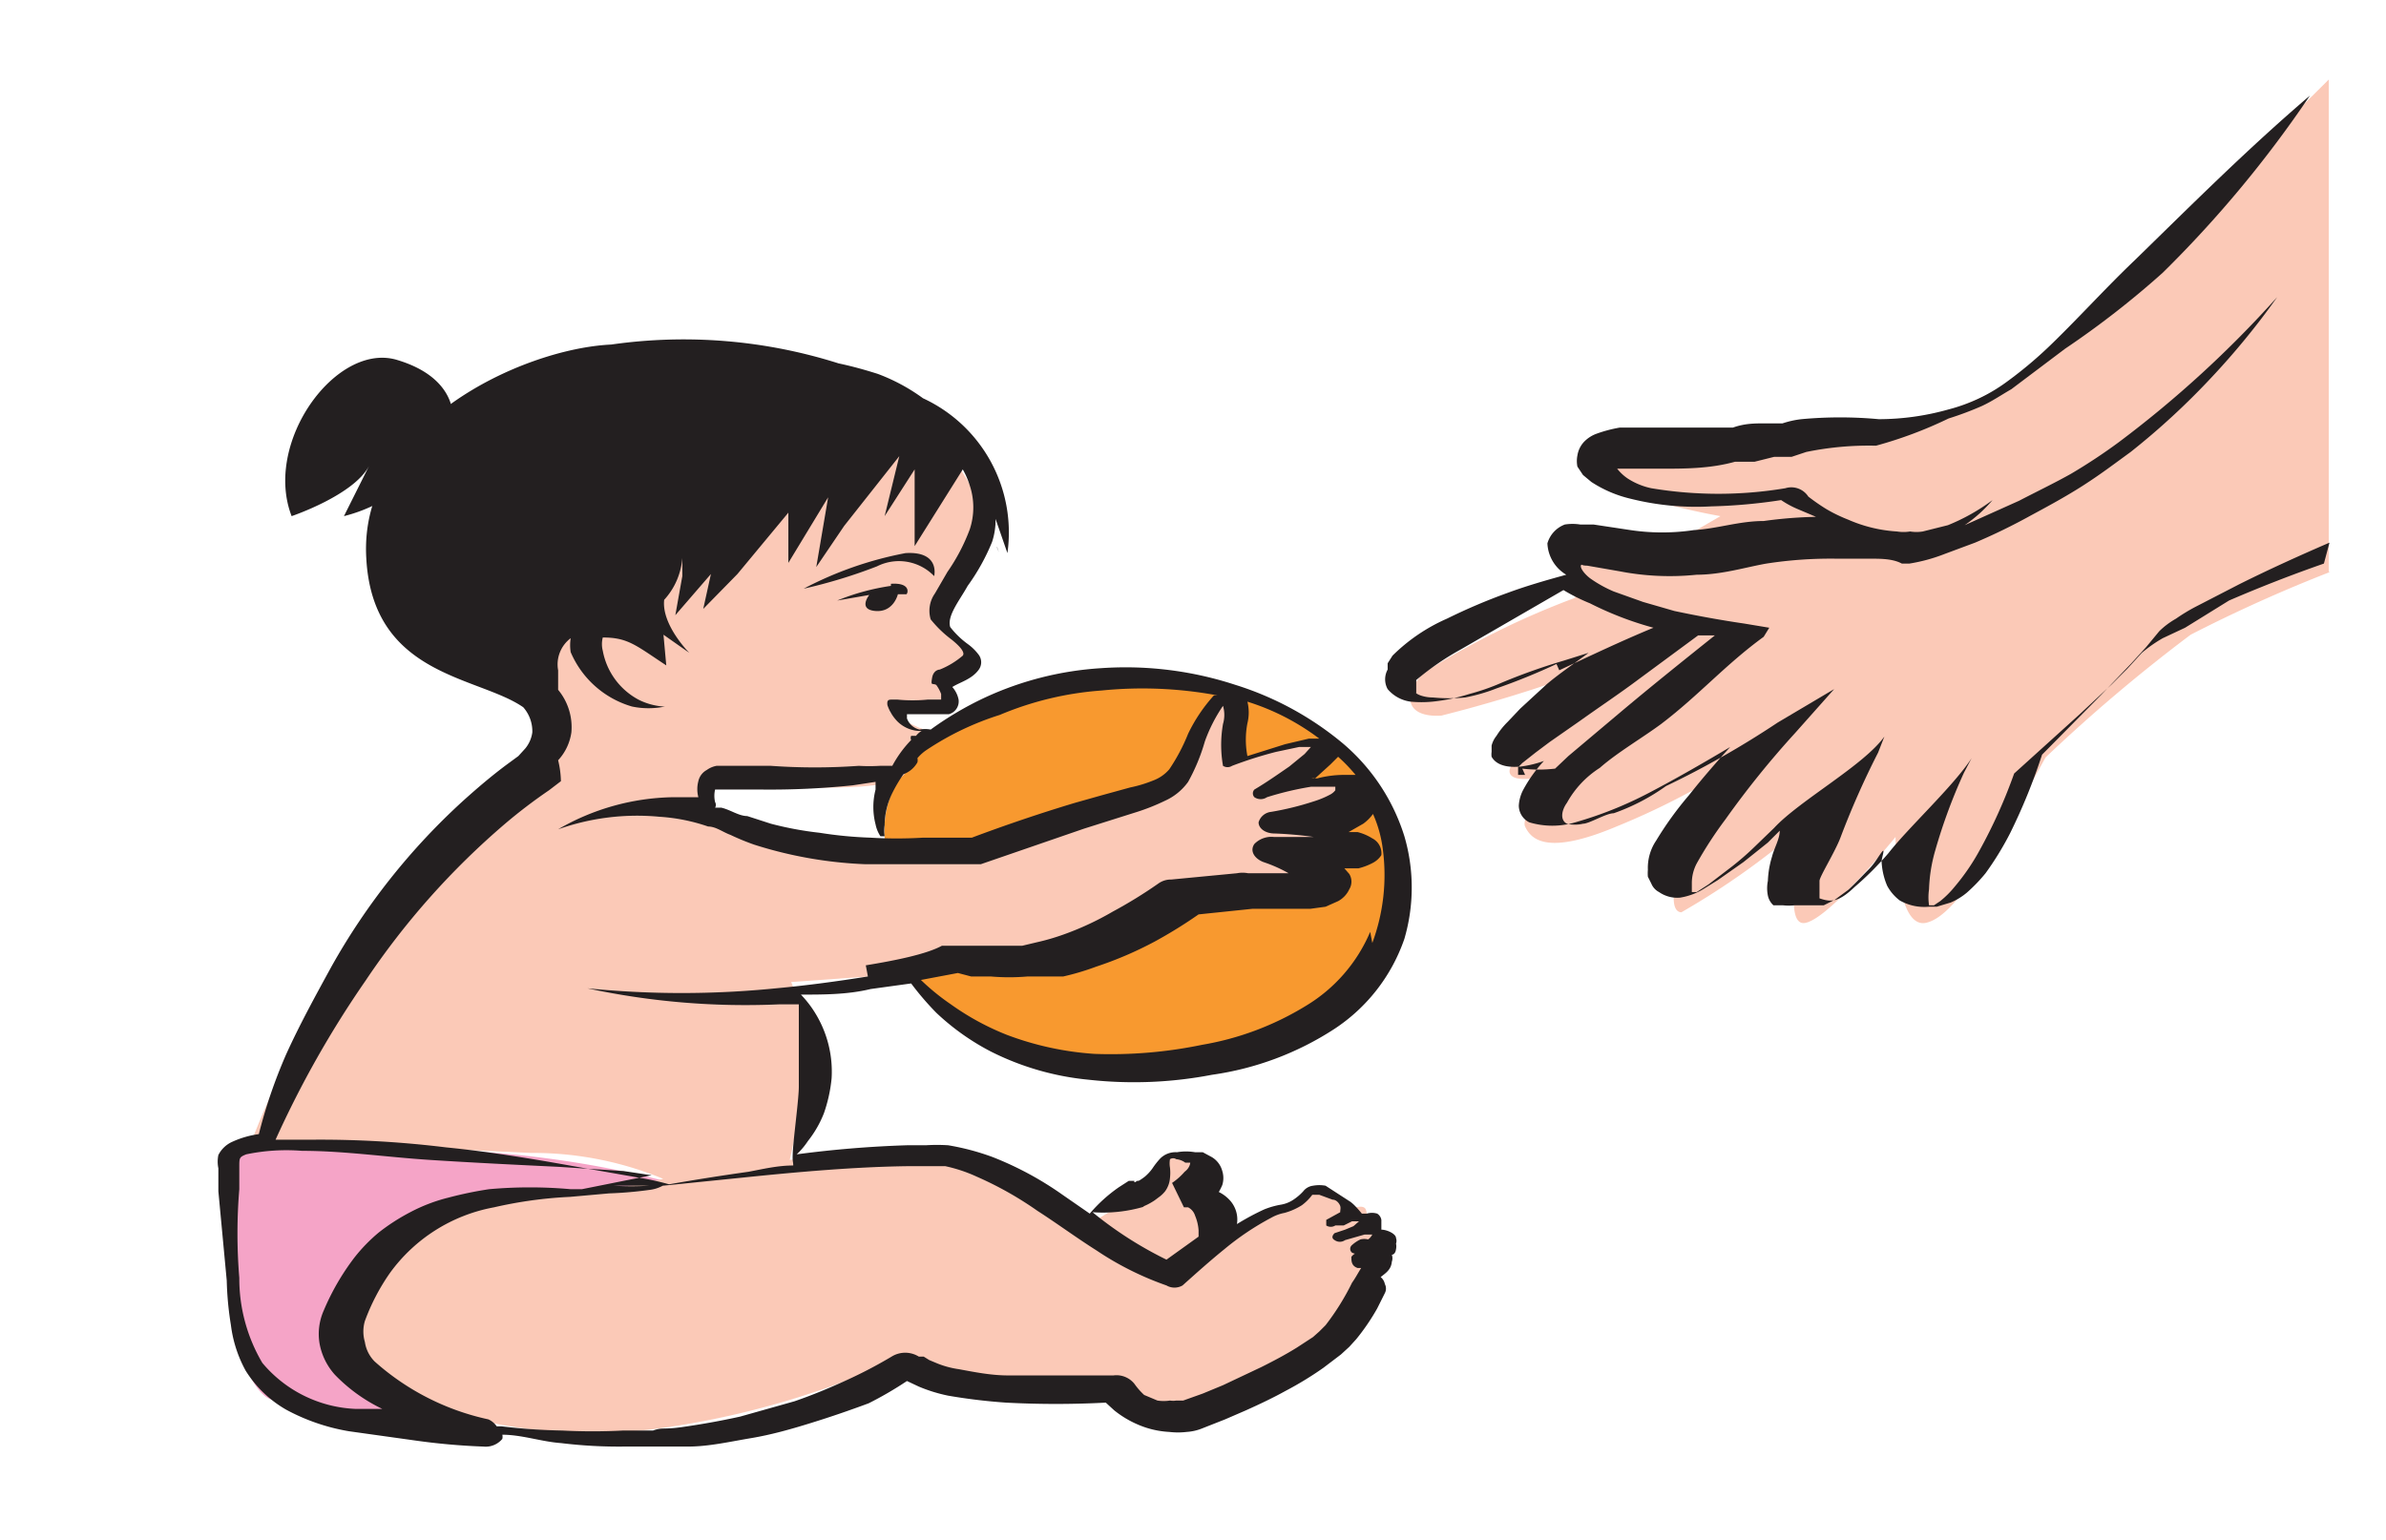 <svg id="Capa_1" data-name="Capa 1" xmlns="http://www.w3.org/2000/svg" viewBox="0 0 34.2 22.08"><defs><style>.cls-1{fill:#f8992f;}.cls-2{fill:#f5a4c7;}.cls-3{fill:#fbc9b7;}.cls-4{fill:#231f20;}</style></defs><title>2-11meses</title><path class="cls-1" d="M13,13.88a3.58,3.58,0,0,0,2.56,1.31,4.76,4.76,0,0,0,3.84-1c.47-.6,1-2,.35-2.81a4.05,4.05,0,0,0-3.1-1.66c-1.5-.1-4.31.67-3.94,2.51s.29,1.65.29,1.65"/><path class="cls-2" d="M9.78,17a14.32,14.32,0,0,0-3.47-.51c-2.12-.07-3-.33-3.08.26s0,2.95.62,3.3a13.44,13.44,0,0,0,2.89.61Z"/><path class="cls-3" d="M33.38,8.2V1.14L29.5,5a4.63,4.63,0,0,1-2,1c-.94.11-1.58.23-2.43.37s-1.95.19-1.95.19-.36.25,0,.43a9.78,9.78,0,0,0,1.54.41l-1.19.69s-.84-.53-.89-.11a2.16,2.16,0,0,0,0,.59,11.64,11.64,0,0,0-2.18,1.08c-.32.35-.22.64.26.61a20.48,20.48,0,0,0,2.67-.87l-.83.82c-.08.07-.92.67-.86.87s.71,0,.71,0-.57.6-.49.77.29.43,1.31,0a10.63,10.63,0,0,0,1.89-1,8.19,8.19,0,0,1-.73,1.11c-.26.28-.48,1.11-.23,1.12a11.07,11.07,0,0,0,1.79-1.28s-.35,1.34-.07,1.43S27.17,12,27.17,12s0,1.33.44,1.23.93-1.1,1-1.15.71-1.22.71-1.22A23.51,23.51,0,0,1,31.4,9.1a21.24,21.24,0,0,1,2-.9"/><path class="cls-3" d="M9.55,16.92a4.87,4.87,0,0,0-1.94-.39l-4-.18a15,15,0,0,1,1.12-2.27c.28-.26,2.2-2.36,2.75-3s.49-.8.3-1.21-.52-1-.34-1.21S10.09,7,10.38,6.73a13.71,13.71,0,0,1,2.9-.53c.05,0,.77.71.75,1.19S13.3,8.5,13.4,8.82s.64.58.53.69a1.86,1.86,0,0,1-.44.23s.2.49,0,.47a7,7,0,0,0-.74,0,3.09,3.09,0,0,0,.44.23c.14,0-.23.4-.2.54s-.09.29-.93.31-1.81-.06-1.81-.06l-.19.47a11.13,11.13,0,0,0,3.08.58,12.13,12.13,0,0,0,3.54-.94c.29-.26.77-1.22.95-1.37s.2.15.12.36a1.13,1.13,0,0,0,0,.61A5.17,5.17,0,0,1,19,10.61c.08.09-.54.71-.54.71s.88-.25,1-.12-.51.62-.51.62.72.39.42.45-.57.2-.53.31.14.32-.27.31-1.45-.14-1.45-.14a3.09,3.09,0,0,1-1.09.79c-.54.16-2.87.41-2.87.41l-1.82.13a3.93,3.93,0,0,1,.26.9,15.74,15.74,0,0,1-.28,1.65,8,8,0,0,1,2.62.09c.5.29,1.62.85,1.62.85a3.47,3.47,0,0,0,.81-.56c.16-.23.35-.57.68-.45a.42.42,0,0,1,.26.52s.08.66.08.66a11.32,11.32,0,0,0,1.13-.45c.16-.12.16-.3.5-.22s.31.28.31.28.22-.11.25,0a.4.4,0,0,1,0,.24s.2-.07.14.11a4.54,4.54,0,0,0-.16.66,2.89,2.89,0,0,1-.72.92,7.68,7.68,0,0,1-2,1c-.35,0-.87-.4-1.24-.41s-2.94-.29-2.94-.29a12.25,12.25,0,0,1-3.37.92A7.37,7.37,0,0,1,5.71,20,1.17,1.17,0,0,1,5.33,18a3.44,3.44,0,0,1,2.26-.94,5.9,5.9,0,0,0,2-.18"/><polygon class="cls-4" points="14.32 7.92 14.29 7.84 14.29 7.85 14.32 7.92"/><path class="cls-4" d="M13.39,8.26s.09-.36-.41-.33a5.2,5.2,0,0,0-1.46.51,7.37,7.37,0,0,0,1.05-.32.7.7,0,0,1,.82.14"/><path class="cls-4" d="M12.77,8.4a3.3,3.3,0,0,0-.77.21l.46-.08s-.17.21.09.23.32-.24.32-.24.1,0,.12,0,.08-.17-.22-.15"/><path class="cls-4" d="M19.64,13.36h0a2.27,2.27,0,0,1-.92,1.06,4.18,4.18,0,0,1-1.49.56,6.45,6.45,0,0,1-1.54.13,4.36,4.36,0,0,1-1.25-.27,3.73,3.73,0,0,1-.81-.44,3.26,3.26,0,0,1-.43-.35l.53-.1.19.05.28,0a3.09,3.09,0,0,0,.53,0L15,14l.24,0a3.64,3.64,0,0,0,.47-.14,5.31,5.31,0,0,0,.84-.36,6.65,6.65,0,0,0,.63-.39l.77-.08.19,0,.3,0h.34L19,13l.18-.08a.37.37,0,0,0,.16-.17.21.21,0,0,0,0-.22l-.07-.08.2,0a.9.9,0,0,0,.21-.08.32.32,0,0,0,.12-.11l0,0h0v0h0a.24.24,0,0,0-.13-.24.74.74,0,0,0-.21-.09l-.13,0,.21-.12a.62.62,0,0,0,.14-.14h0a1.78,1.78,0,0,1,.14.5,2.8,2.8,0,0,1-.15,1.35m-7.23.48h0c-.44.07-.88.13-1.32.17a13.54,13.54,0,0,1-2.7,0,0,0,0,0,0,0,0s0,0,0,0a10.8,10.8,0,0,0,2.74.23h.29c0,.07,0,.18,0,.33s0,.25,0,.4,0,.29,0,.45-.06.61-.08.85,0,.21,0,.28c-.22,0-.43.05-.64.09q-.57.08-1.14.18h0a3.78,3.78,0,0,0-.46-.1l-.91-.16c-.61-.11-1.22-.21-1.83-.27a14.76,14.76,0,0,0-1.89-.11l-.55,0a14.42,14.42,0,0,1,1.29-2.28,11,11,0,0,1,2-2.25,7.47,7.47,0,0,1,.63-.48l.17-.13A1.36,1.36,0,0,0,8,10.9a.74.74,0,0,0,.19-.4A.84.84,0,0,0,8,9.89L8,9.61a.47.47,0,0,1,.18-.46.65.65,0,0,0,0,.2,1.37,1.37,0,0,0,.88.78,1.16,1.16,0,0,0,.47,0l.17,0,0,0H9.51a.94.94,0,0,1-.36-.1,1,1,0,0,1-.51-.7.38.38,0,0,1,0-.19l0,0h0l0,0c.36,0,.47.11.91.4L9.51,9.1h0v0l.37.26s-.4-.4-.36-.76A1,1,0,0,0,9.78,8s0-.19,0,.26l-.1.56.51-.59-.11.5.49-.5.73-.88,0,.72.57-.94-.17,1,.4-.59.79-1-.21.86.43-.67,0,1.1.69-1.1a1.15,1.15,0,0,1,.1.23,1,1,0,0,1,0,.63,2.76,2.76,0,0,1-.32.61l-.18.31a.43.43,0,0,0-.06.37,1.63,1.63,0,0,0,.3.29c.1.08.2.18.16.23a1.18,1.18,0,0,1-.33.2s-.09,0-.11.12,0,.07.06.1a.56.56,0,0,1,.07.13c0,.05,0,.06,0,.08l-.09,0h-.1a2.2,2.2,0,0,1-.44,0h-.06c-.06,0-.09,0-.08.08a.62.62,0,0,0,.14.23.47.47,0,0,0,.35.14l0,0a.27.27,0,0,0-.08.07h0l-.07,0a.07.07,0,0,0,0,.06,1.64,1.64,0,0,0-.27.37l-.18,0a2.53,2.53,0,0,1-.3,0,8.81,8.81,0,0,1-1.26,0h-.32l-.32,0h-.14a.35.35,0,0,0-.14.06.24.24,0,0,0-.12.16.45.45,0,0,0,0,.23l-.37,0A3.38,3.38,0,0,0,8,11.89a0,0,0,0,0,0,0h0a3.39,3.39,0,0,1,1.45-.18,2.64,2.64,0,0,1,.7.14c.11,0,.21.08.32.12a3.45,3.45,0,0,0,.34.14,6,6,0,0,0,1.58.28c.27,0,.54,0,.8,0s.53,0,.81,0l.06,0h0l1.48-.51.38-.12.38-.12a3,3,0,0,0,.4-.16.82.82,0,0,0,.33-.27,2.75,2.75,0,0,0,.24-.58,2.23,2.23,0,0,1,.26-.51l0,0,0,0a.46.46,0,0,1,0,.26,1.73,1.73,0,0,0,0,.6v0a.12.12,0,0,0,.13,0,5.8,5.8,0,0,1,.63-.2l.33-.07.17,0h0l0,0-.09.1-.22.18c-.16.11-.33.23-.5.33a.08.08,0,0,0,0,.11.16.16,0,0,0,.18,0h0a4.44,4.44,0,0,1,.63-.15l.29,0s.06,0,.06,0h0s0,.05,0,.05h0a.22.22,0,0,1-.07.06,1.33,1.33,0,0,1-.24.1,4.18,4.18,0,0,1-.61.15.21.21,0,0,0-.18.15c0,.09.1.16.23.16h0a5.29,5.29,0,0,1,.56.05h-.57a.34.34,0,0,0-.28.1c-.07.1,0,.21.13.26h0a2,2,0,0,1,.36.16h-.17l-.21,0-.2,0a.42.42,0,0,0-.16,0h0l-.94.09a.31.31,0,0,0-.19.06h0a6.59,6.59,0,0,1-.65.4,4.19,4.19,0,0,1-.71.33,3.18,3.18,0,0,1-.38.11l-.21.05-.2,0-.4,0h-.18l-.08,0-.29,0C13.28,13.68,12.84,13.77,12.41,13.84ZM13,16.72h.28l.27,0a2.16,2.16,0,0,1,.45.15,5,5,0,0,1,.87.49c.28.18.55.38.85.57a4.4,4.4,0,0,0,1,.5h0a.23.23,0,0,0,.23,0c.19-.17.39-.35.6-.52a3.92,3.92,0,0,1,.67-.45.62.62,0,0,1,.19-.07.91.91,0,0,0,.25-.11.71.71,0,0,0,.15-.15s0,0,.1,0l.19.07c.06,0,.1.06.11.09s0,.06,0,.09l-.2.11s0,.06,0,.08a.12.12,0,0,0,.13,0h0l.07,0,.05,0,.12-.06s.08,0,.1,0h0s0,0,0,0a0,0,0,0,1,0,0l-.08.07-.12.05-.15.05s-.07.06,0,.1a.13.13,0,0,0,.15,0h0l.28-.08h.11v0l0,0a.19.19,0,0,1-.06.07l0,0a.23.23,0,0,0-.11,0,.5.5,0,0,0-.12.08h0a.07.07,0,0,0,0,.11.18.18,0,0,0,.16,0l-.08,0a.15.15,0,0,0-.09.06c0,.06,0,.13.09.16h.05c-.05.08-.08.14-.13.21A3.52,3.52,0,0,1,19,19l-.09.09-.09.08-.23.15c-.16.1-.33.19-.51.28l-.55.26-.29.12-.28.1-.1,0a.27.27,0,0,1-.09,0,.58.58,0,0,1-.18,0L16.4,20a1,1,0,0,1-.14-.16.33.33,0,0,0-.3-.12h0c-.5,0-1,0-1.51,0-.25,0-.49-.05-.71-.09a1.32,1.32,0,0,1-.3-.08l-.12-.05-.08-.05-.07,0a.37.37,0,0,0-.39,0,6.54,6.54,0,0,1-.65.34c-.24.11-.48.21-.74.3l-.78.22c-.27.06-.55.11-.83.15s-.28,0-.42.05l-.43,0a8.42,8.42,0,0,1-.87,0,8.48,8.48,0,0,1-.87-.06H7.12A.29.29,0,0,0,7,20.35H7a3.58,3.58,0,0,1-1.63-.83.5.5,0,0,1-.14-.28.53.53,0,0,1,0-.3,3,3,0,0,1,.36-.69,2.37,2.37,0,0,1,1.49-.94,6.1,6.1,0,0,1,1.09-.15l.56-.05a5.67,5.67,0,0,0,.58-.05A.53.53,0,0,0,9.5,17l1.18-.12C11.46,16.8,12.26,16.73,13,16.72Zm3.38.58h0a.91.91,0,0,0,.17-.09l.08-.06a.45.45,0,0,0,.07-.07.37.37,0,0,0,.07-.19.66.66,0,0,0,0-.15.35.35,0,0,1,0-.12.08.08,0,0,1,.09,0,.25.25,0,0,1,.13.05l.07,0s0,0,0,0,0,.07-.08.13a.93.93,0,0,1-.18.16l.17.35s0,0,0,0h0l.06,0a.2.2,0,0,1,.1.12.65.65,0,0,1,.05.21s0,.06,0,.09l-.46.33a5.45,5.45,0,0,1-1.06-.68A2.08,2.08,0,0,0,16.4,17.3Zm3.25.4Zm0,.37Zm-.16.36ZM9.37,17h0L9.3,17a4,4,0,0,1-.5,0ZM3.76,19.54h0a2.38,2.38,0,0,1-.33-1.22,7.7,7.7,0,0,1,0-1.27l0-.32c0-.13,0-.14.1-.18a2.83,2.83,0,0,1,.8-.05c.6,0,1.21.09,1.83.13s1.24.07,1.86.1l.92.06.4.06-1,.2H8.18a6.56,6.56,0,0,0-1.17,0,5.41,5.41,0,0,0-.58.12,2.41,2.41,0,0,0-.55.21,2.89,2.89,0,0,0-.45.29,2.38,2.38,0,0,0-.35.36,3.47,3.47,0,0,0-.44.76.83.83,0,0,0-.06.47.91.91,0,0,0,.22.45,2.36,2.36,0,0,0,.68.49l-.38,0A1.84,1.84,0,0,1,3.76,19.54Zm6.51-8.17Zm4.06-1.12h0a4.6,4.6,0,0,1,1.46-.35,5.86,5.86,0,0,1,1.66.07l-.05,0a2.31,2.31,0,0,0-.37.55,2.7,2.7,0,0,1-.27.51.56.56,0,0,1-.23.16,1.87,1.87,0,0,1-.33.1l-.4.11-.39.11c-.5.15-1,.32-1.48.5-.22,0-.46,0-.7,0a6.26,6.26,0,0,1-.75,0,5.82,5.82,0,0,1-.73-.07,4.83,4.83,0,0,1-.7-.13l-.34-.11c-.12,0-.24-.09-.37-.12l-.09,0a.08.08,0,0,0,0-.08h0a.39.39,0,0,1,0-.18l0,0h0l.33,0h.33a11.59,11.59,0,0,0,1.31-.06l.33-.05h0l0,.11a1,1,0,0,0,0,.5.48.48,0,0,0,.07.17h.06a.55.55,0,0,1,0-.16,1.07,1.07,0,0,1,.11-.46,2.09,2.09,0,0,1,.16-.27.38.38,0,0,0,.2-.17.13.13,0,0,0,0-.06.63.63,0,0,1,.12-.11A4.11,4.11,0,0,1,14.33,10.25Zm4.58.34h0l-.15,0-.34.08-.54.17a1.23,1.23,0,0,1,0-.47.65.65,0,0,0,0-.31A3.37,3.37,0,0,1,18.91,10.59Zm.52.52h0l-.16,0a1.54,1.54,0,0,0-.39.05l-.08,0a.1.1,0,0,1,.05,0l.22-.2.11-.11A2.34,2.34,0,0,1,19.43,11.11Zm-.18-.45,0,0h0a4.49,4.49,0,0,0-1.54-.84,5.05,5.05,0,0,0-1.93-.24,4.64,4.64,0,0,0-1.66.42,4.72,4.72,0,0,0-.78.46.42.42,0,0,0-.16,0A.25.25,0,0,1,13,10.3l0-.06.32,0,.14,0,.14,0a.19.19,0,0,0,.14-.21.38.38,0,0,0-.09-.18l0,0,0,0c.11-.07.28-.11.38-.25a.18.18,0,0,0,0-.21.71.71,0,0,0-.15-.15,1.25,1.25,0,0,1-.26-.25c-.05-.16.14-.39.25-.59a3,3,0,0,0,.35-.63,1,1,0,0,0,.05-.33l.17.49a2.12,2.12,0,0,0-1.21-2.22,2.69,2.69,0,0,0-.65-.35c-.19-.06-.37-.11-.56-.15a7.34,7.34,0,0,0-3.26-.27C7.48,5,5.14,6.09,5.25,8c.09,1.7,1.6,1.69,2.25,2.14a.52.52,0,0,1,.13.36.46.46,0,0,1-.1.23l-.1.11-.15.11c-.23.17-.44.35-.64.53a9.47,9.47,0,0,0-1.89,2.38c-.23.42-.46.84-.65,1.26a7.32,7.32,0,0,0-.39,1.14,1.36,1.36,0,0,0-.38.11.41.41,0,0,0-.2.19.47.47,0,0,0,0,.19l0,.33.12,1.28a4.62,4.62,0,0,0,.06.64,1.83,1.83,0,0,0,.21.65,1.65,1.65,0,0,0,.58.56,2.9,2.9,0,0,0,.9.31l.93.13a9.42,9.42,0,0,0,1,.09.31.31,0,0,0,.27-.11.13.13,0,0,0,0-.06c.28,0,.56.1.84.12a6.85,6.85,0,0,0,.91.05h.45c.16,0,.31,0,.46,0,.3,0,.6-.07.9-.12s.58-.13.87-.22.55-.18.82-.28A5.2,5.2,0,0,0,13,19.8l.17.08a2.25,2.25,0,0,0,.42.13,8.15,8.15,0,0,0,.83.1,13.6,13.6,0,0,0,1.43,0l.12.11a1.44,1.44,0,0,0,.33.2,1.3,1.3,0,0,0,.46.11,1.06,1.06,0,0,0,.25,0,.71.71,0,0,0,.22-.05l.33-.13.3-.13c.2-.09.39-.18.57-.28a4.86,4.86,0,0,0,.54-.33l.25-.19.12-.11.1-.11a3.11,3.11,0,0,0,.3-.44l.11-.22a.14.14,0,0,0,0-.13.17.17,0,0,0-.06-.1c.06-.05.15-.1.16-.22a.15.15,0,0,0,0-.1l0,0s0,0,0,0h0s.05,0,.06-.08a.19.19,0,0,0,0-.08.12.12,0,0,0,0-.08c0-.06-.13-.12-.21-.12l0-.07s0-.06,0-.07a.13.13,0,0,0-.06-.09.26.26,0,0,0-.15,0h-.07s0,0,0,0-.11-.14-.18-.18L19,17a.5.5,0,0,0-.18,0,.21.21,0,0,0-.14.08.75.75,0,0,1-.14.12.46.46,0,0,1-.17.07,1.17,1.17,0,0,0-.25.07,3.58,3.58,0,0,0-.39.21.41.41,0,0,0-.11-.35.53.53,0,0,0-.15-.11.93.93,0,0,0,.05-.1.34.34,0,0,0,0-.2.33.33,0,0,0-.15-.2l-.13-.07-.11,0a.76.76,0,0,0-.26,0,.31.31,0,0,0-.24.09,1.1,1.1,0,0,0-.11.14.65.65,0,0,1-.11.12s-.09.07-.1.06-.06.05-.05,0l-.08,0-.14.09a2.16,2.16,0,0,0-.42.38l-.39-.27a4.71,4.71,0,0,0-1-.54,3.49,3.49,0,0,0-.64-.17,2.5,2.5,0,0,0-.32,0H13a15.78,15.78,0,0,0-1.58.13,1.06,1.06,0,0,0,.16-.19,1.55,1.55,0,0,0,.23-.4,2.13,2.13,0,0,0,.11-.5,1.6,1.6,0,0,0-.22-.91,1.55,1.55,0,0,0-.22-.29c.33,0,.67,0,1-.08l.58-.08h0a4.15,4.15,0,0,0,.36.42,3.44,3.44,0,0,0,.79.56,3.94,3.94,0,0,0,1.39.4,5.91,5.91,0,0,0,1.77-.07,4.32,4.32,0,0,0,1.76-.66,2.53,2.53,0,0,0,1-1.29,2.62,2.62,0,0,0,0-1.47A2.86,2.86,0,0,0,19.25,10.66Z"/><path class="cls-4" d="M21.86,11.11h0c-.1,0-.13,0-.1,0V11s0,0,0,0h0l.06-.06.19-.15.2-.15.43-.3c.28-.2.58-.4.86-.61l.84-.62h0l.24,0c-.45.36-.9.72-1.34,1.09l-.76.64-.19.18a2,2,0,0,1-.47,0m.49-1.5h0a9.11,9.11,0,0,1-.86.35,2.54,2.54,0,0,1-.45.13,2.43,2.43,0,0,1-.46,0c-.15,0-.26-.06-.24-.07l0-.06,0-.07,0-.05a3.93,3.93,0,0,1,.64-.44l1.47-.85a2.69,2.69,0,0,0,.38.19A4.78,4.78,0,0,0,23.7,9C23.24,9.19,22.8,9.4,22.35,9.61Zm11-1.44c-.46.16-.92.34-1.36.53L31.32,9,31,9.15a2,2,0,0,0-.3.21l-.21.23-.22.22-.46.43-.94.85,0,0v0a7.38,7.38,0,0,1-.5,1.11,3.07,3.07,0,0,1-.35.51,1.39,1.39,0,0,1-.21.21l-.09.06h-.07l0,0a.8.8,0,0,1,0-.23,2.25,2.25,0,0,1,.09-.56,7.82,7.82,0,0,1,.41-1.11l.11-.21c-.25.39-.91,1-1.19,1.36a4.53,4.53,0,0,1-.49.49c-.24.23-.35.21-.5.16,0-.07,0-.19,0-.25s.22-.41.3-.62a11.93,11.93,0,0,1,.54-1.22l.09-.23c-.29.41-1.22.92-1.58,1.31l-.29.28a4,4,0,0,1-.31.27l-.34.26-.17.11-.07,0s0,0,0-.06,0-.07,0-.07a.6.6,0,0,1,.07-.28,5.62,5.62,0,0,1,.41-.63,13,13,0,0,1,1-1.24l.56-.63-.81.48a13,13,0,0,1-1.6.91,3,3,0,0,1-.75.39c-.11,0-.35.15-.44.15a.5.5,0,0,1-.23,0c-.1-.05-.08-.19,0-.3a1.39,1.39,0,0,1,.47-.5c.25-.22.61-.43.88-.63.54-.41.92-.85,1.47-1.25L25.36,9,25,8.94q-.48-.07-1-.18l-.45-.13-.42-.15a1.79,1.79,0,0,1-.34-.19c-.09-.07-.14-.15-.13-.18s0,0,.09,0l.46.08a3.77,3.77,0,0,0,1.11.05c.36,0,.71-.11,1-.16a6,6,0,0,1,1-.07l.48,0c.16,0,.33,0,.46.07h.11a2.45,2.45,0,0,0,.51-.14l.43-.16a8.49,8.49,0,0,0,.8-.39c.26-.14.5-.27.75-.43s.46-.32.68-.48A10.52,10.52,0,0,0,31.7,5.41a10.78,10.78,0,0,0,.94-1.15l0,0a15.62,15.62,0,0,1-2.27,2.08,8,8,0,0,1-.68.45c-.23.13-.5.26-.75.39l-.78.35h0a2,2,0,0,0,.4-.36s0,0,0,0h0a2.86,2.86,0,0,1-.64.36l-.36.09a.55.55,0,0,1-.18,0,.6.6,0,0,1-.19,0,2.05,2.05,0,0,1-.7-.17,2.2,2.2,0,0,1-.31-.15,2.93,2.93,0,0,1-.26-.18A.29.29,0,0,0,25.59,7h0a5.82,5.82,0,0,1-1.92,0,1,1,0,0,1-.34-.14.67.67,0,0,1-.15-.14l.14,0,.48,0c.35,0,.71,0,1.07-.1l.28,0,.28-.07.12,0,.13,0,.21-.07a4.46,4.46,0,0,1,1-.09A6,6,0,0,0,27.93,6a4.68,4.68,0,0,0,.48-.18c.15-.07.28-.16.42-.24L29.6,5A12.87,12.87,0,0,0,31,3.91a16.53,16.53,0,0,0,2.11-2.54,0,0,0,0,0,0,0h0c-.89.76-1.69,1.56-2.5,2.35-.41.39-.78.8-1.18,1.19a5.91,5.91,0,0,1-.66.56,2.43,2.43,0,0,1-.84.4,3.7,3.7,0,0,1-1,.14,6,6,0,0,0-1.11,0,1.31,1.31,0,0,0-.27.06l-.12,0-.13,0c-.15,0-.29,0-.46.06l-1.05,0c-.18,0-.37,0-.57,0a1.93,1.93,0,0,0-.34.09.47.47,0,0,0-.18.12.37.37,0,0,0-.09.19.41.41,0,0,0,0,.16l.08.12,0,0s0,0,0,0h0l0,0,.12.1a1.76,1.76,0,0,0,.56.24,3.87,3.87,0,0,0,1.16.11,7.77,7.77,0,0,0,1-.09,1.36,1.36,0,0,0,.24.13l.26.11a6.32,6.32,0,0,0-.75.06c-.35,0-.66.11-1,.13a3.08,3.08,0,0,1-.91,0l-.53-.08h-.19a.71.71,0,0,0-.22,0,.41.41,0,0,0-.25.27.55.55,0,0,0,.27.45h0c-.29.08-.57.16-.84.26a8.41,8.41,0,0,0-.87.37,2.57,2.57,0,0,0-.78.53l-.07.11,0,.09a.29.29,0,0,0,0,.28.52.52,0,0,0,.33.18,1.66,1.66,0,0,0,.31,0,2.61,2.61,0,0,0,.53-.11,3.11,3.11,0,0,0,.46-.16,8.7,8.7,0,0,1,.9-.32l.35-.11c-.2.15-.41.29-.6.45l-.38.35-.18.19a1.08,1.08,0,0,0-.16.2.37.37,0,0,0-.07.14v.09a.26.26,0,0,0,0,.07c.09.16.32.15.42.14a1.59,1.59,0,0,0,.33-.08,2,2,0,0,0-.3.42.55.55,0,0,0-.06.22.27.27,0,0,0,.15.24,1.15,1.15,0,0,0,.66,0,5.55,5.55,0,0,0,1.07-.43c.4-.21.78-.43,1.15-.65-.2.22-.4.45-.59.69a4.87,4.87,0,0,0-.47.65.7.7,0,0,0-.12.42.62.62,0,0,0,0,.1l.05.1a.24.24,0,0,0,.11.12.46.46,0,0,0,.3.08.92.92,0,0,0,.33-.12l.21-.13.37-.26.35-.28.17-.17c0,.12-.08.25-.11.37a1.35,1.35,0,0,0-.06.35.53.53,0,0,0,0,.21.26.26,0,0,0,.08.14l0,0v0h0l.06,0h0l.08,0a.76.76,0,0,0,.16,0H26l.14,0,.16-.08.19-.14c.11-.1.2-.2.29-.29s.13-.17.19-.25,0,.08,0,.13a1,1,0,0,0,.08.35.65.65,0,0,0,.18.21.71.71,0,0,0,.42.09h.11l.2-.06a.92.92,0,0,0,.23-.14,2.34,2.34,0,0,0,.27-.28,4.38,4.38,0,0,0,.35-.57,8.37,8.37,0,0,0,.46-1.13l.85-.86.43-.45.21-.23.19-.23a1.16,1.16,0,0,1,.24-.18,2.61,2.61,0,0,1,.28-.17l.62-.32c.42-.21.86-.41,1.3-.6Z"/><path class="cls-4" d="M6.49,6s.07-.58-.8-.84S3.77,6.34,4.18,7.4c0,0,.89-.3,1.11-.72l-.36.72A2.25,2.25,0,0,0,6.49,6"/></svg>